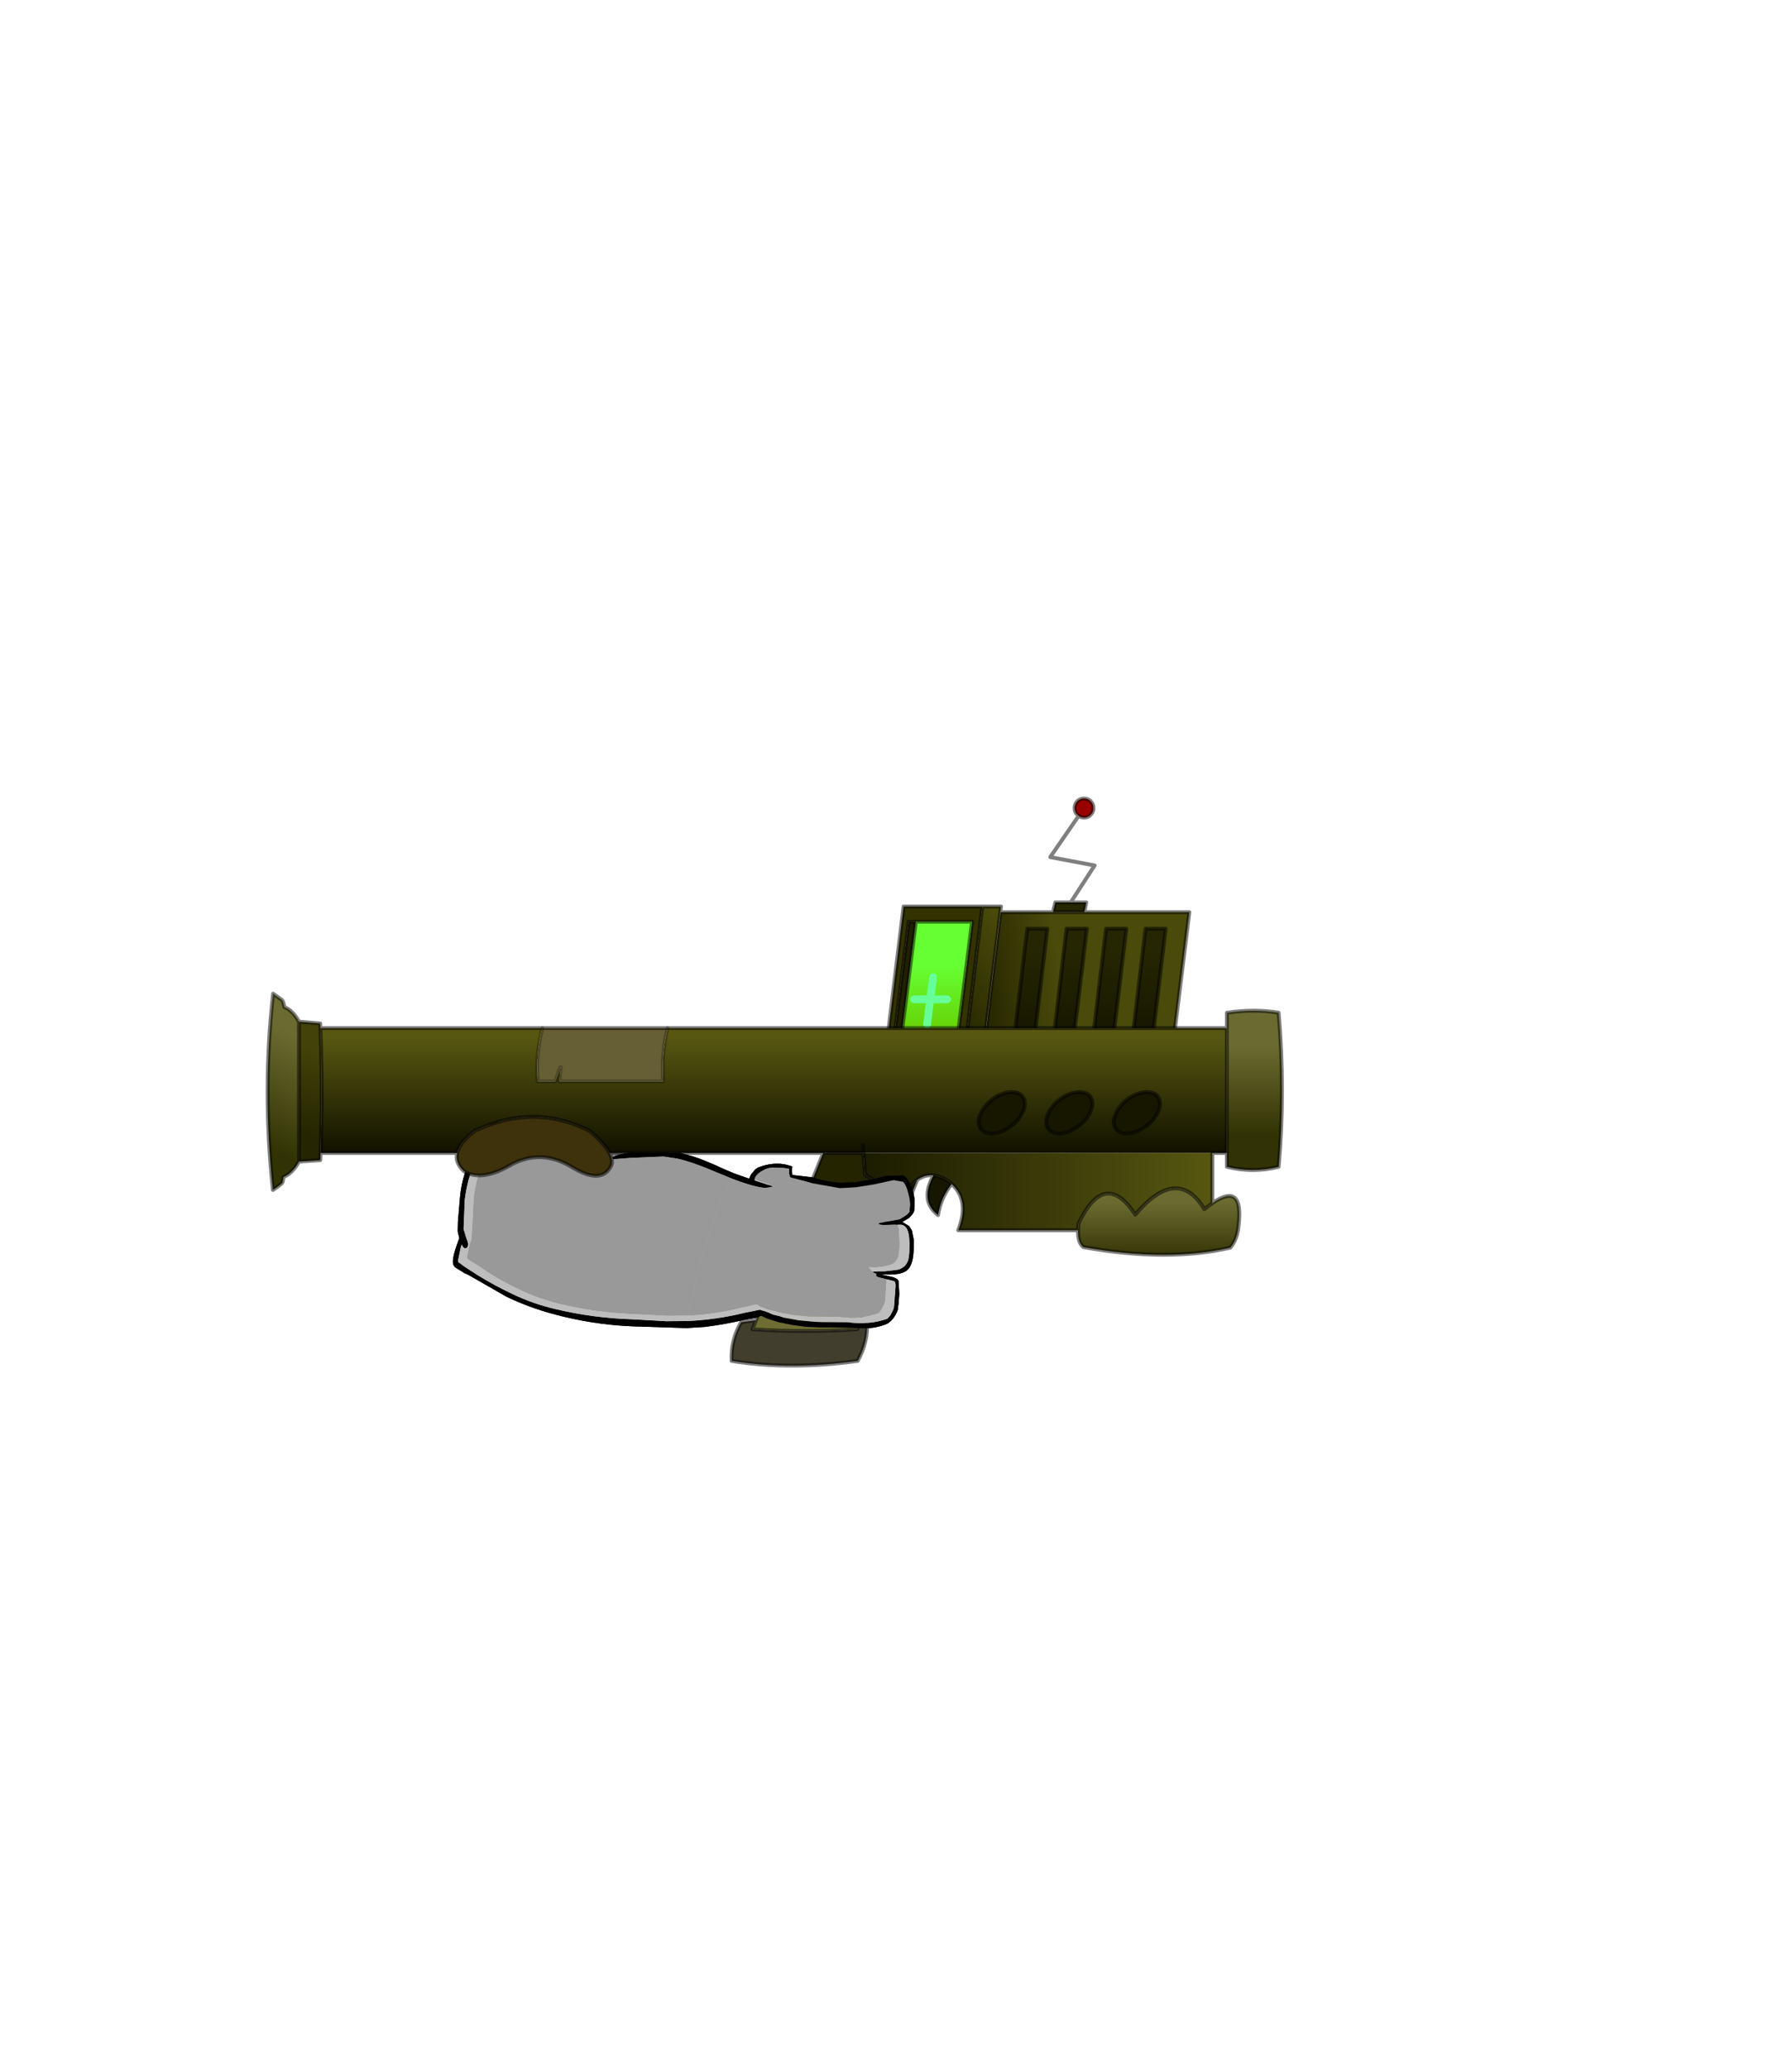 <?xml version="1.0" encoding="UTF-8" standalone="no"?>
<svg xmlns:xlink="http://www.w3.org/1999/xlink" height="531.5px" width="460.6px" xmlns="http://www.w3.org/2000/svg">
  <g transform="matrix(1.0, 0.0, 0.0, 1.0, 193.65, 334.05)">
    <use height="146.75" transform="matrix(1.0, 0.0, 0.0, 1.0, -125.35, -129.3)" width="261.7" xlink:href="#shape0"/>
  </g>
  <defs>
    <g id="shape0" transform="matrix(1.0, 0.0, 0.0, 1.0, 125.35, 129.3)">
      <path d="M-5.6 -31.15 L-9.5 -32.75 Q-15.55 -35.35 -19.5 -36.25 L-23.1 -36.8 -31.45 -36.45 -35.45 -36.15 -36.15 -36.15 -36.3 -36.6 Q-36.2 -36.65 -36.05 -36.75 -35.6 -37.05 -34.85 -37.2 -32.35 -38.0 -26.2 -38.3 L-25.65 -38.35 -22.85 -38.4 -22.9 -38.65 -22.9 -38.7 -24.3 -39.2 -27.4 -40.25 -32.2 -41.1 -36.45 -41.95 -36.5 -42.35 -35.65 -42.35 -33.3 -42.4 -33.4 -42.35 -26.25 -41.3 -22.6 -40.2 -22.55 -40.4 -22.45 -41.35 -22.35 -45.55 -22.45 -46.1 -22.7 -47.55 -22.6 -47.75 -24.2 -47.75 -40.5 -47.9 -41.5 -47.95 -59.2 -48.15 -61.95 -48.3 -63.5 -48.45 -64.05 -48.25 -66.7 -44.2 Q-70.15 -38.7 -72.35 -33.4 -73.6 -30.25 -74.2 -25.75 L-74.5 -18.15 -73.9 -16.15 Q-73.35 -14.7 -73.35 -14.3 -73.35 -13.2 -74.1 -13.2 -74.55 -13.25 -74.95 -14.15 L-75.2 -13.55 -75.95 -9.95 -75.85 -9.65 -74.55 -8.7 -74.3 -8.5 -70.9 -6.3 Q-66.5 -3.6 -61.95 -1.45 -56.75 1.05 -51.0 2.4 -41.2 4.75 -31.15 5.05 L-22.45 5.55 -16.9 5.5 -17.15 7.3 -31.2 6.85 Q-41.55 6.4 -51.6 3.65 -57.65 2.0 -63.35 -0.7 L-73.5 -6.5 -74.4 -6.85 -74.6 -7.05 Q-76.35 -8.05 -76.75 -8.4 L-76.8 -8.45 Q-77.25 -8.9 -77.25 -9.9 -77.2 -11.35 -76.15 -14.3 L-75.6 -15.8 -76.0 -17.55 -75.95 -20.05 -75.4 -26.45 Q-74.95 -31.25 -72.95 -35.7 -70.9 -40.3 -69.0 -43.2 -67.15 -46.15 -65.55 -47.6 L-63.95 -49.05 -63.8 -48.9 -63.2 -49.0 -53.15 -49.0 -44.35 -48.85 -23.65 -48.45 -21.35 -48.35 -21.1 -48.15 -21.1 -47.9 -21.2 -47.85 -21.05 -47.45 -20.65 -44.6 -20.6 -41.9 Q-20.65 -40.05 -21.0 -39.0 L-21.3 -38.2 -19.3 -37.85 -15.45 -36.8 Q-12.25 -35.75 -7.55 -33.55 L-4.95 -32.45 -5.6 -31.15" fill="#000000" fill-rule="evenodd" stroke="none"/>
      <path d="M-61.95 -48.3 L-59.2 -48.15 -41.5 -47.95 -40.5 -47.9 -24.2 -47.75 -22.6 -47.75 -22.7 -47.55 -22.45 -46.1 -22.35 -45.55 -22.45 -41.35 -22.55 -40.4 -22.6 -40.2 -26.25 -41.3 -33.4 -42.35 -33.3 -42.4 -35.65 -42.35 -36.5 -42.35 -36.45 -41.95 -32.2 -41.1 -27.4 -40.25 -24.3 -39.2 -22.9 -38.7 -22.9 -38.65 -22.85 -38.4 -25.65 -38.35 -26.2 -38.3 Q-32.35 -38.0 -34.85 -37.2 -35.6 -37.05 -36.05 -36.75 -36.2 -36.65 -36.3 -36.6 L-36.15 -36.15 -35.45 -36.15 -31.45 -36.45 -23.1 -36.8 -19.5 -36.25 Q-15.55 -35.35 -9.5 -32.75 L-5.6 -31.15 Q-9.15 -24.45 -11.75 -16.0 -14.85 -6.1 -16.6 4.1 L-22.45 4.15 -30.8 3.7 Q-40.4 3.35 -49.8 1.1 -55.25 -0.25 -60.2 -2.6 -63.9 -4.35 -67.4 -6.5 L-72.05 -9.55 -72.35 -9.7 Q-73.65 -10.5 -73.65 -10.9 L-73.15 -13.25 -72.85 -14.4 -72.65 -15.0 -72.6 -14.9 -72.45 -16.05 -72.3 -18.45 -72.25 -18.8 -72.25 -18.9 -71.9 -26.3 Q-71.3 -30.7 -70.1 -33.75 -68.0 -38.9 -64.65 -44.3 L-62.05 -48.25 -61.95 -48.3" fill="#999999" fill-rule="evenodd" stroke="none"/>
      <path d="M-16.9 5.5 L-22.45 5.55 -31.15 5.05 Q-41.2 4.75 -51.0 2.4 -56.75 1.05 -61.95 -1.45 -66.5 -3.6 -70.9 -6.3 L-74.3 -8.5 -74.55 -8.7 -75.85 -9.65 -75.95 -9.95 -75.2 -13.55 -74.95 -14.15 Q-74.55 -13.25 -74.1 -13.2 -73.35 -13.2 -73.35 -14.3 -73.35 -14.7 -73.9 -16.15 L-74.5 -18.15 -74.2 -25.75 Q-73.6 -30.25 -72.35 -33.4 -70.15 -38.7 -66.7 -44.2 L-64.05 -48.25 -63.5 -48.45 -61.95 -48.3 -62.05 -48.25 -64.65 -44.3 Q-68.0 -38.9 -70.1 -33.75 -71.3 -30.7 -71.9 -26.3 L-72.25 -18.9 -72.25 -18.8 -72.3 -18.45 -72.45 -16.05 -72.6 -14.9 -72.65 -15.0 -72.85 -14.4 -73.15 -13.25 -73.65 -10.9 Q-73.65 -10.5 -72.35 -9.7 L-72.05 -9.55 -67.4 -6.5 Q-63.9 -4.35 -60.2 -2.6 -55.25 -0.25 -49.8 1.1 -40.4 3.35 -30.8 3.7 L-22.45 4.15 -16.6 4.1 -16.9 5.5" fill="#bdbdbd" fill-rule="evenodd" stroke="none"/>
      <path d="M36.85 -19.25 L36.2 -19.3 34.15 -19.2 33.3 -19.2 32.95 -19.25 32.8 -19.25 32.2 -19.45 32.15 -19.6 32.6 -19.75 33.25 -19.85 33.35 -19.85 33.4 -19.9 34.15 -20.05 34.85 -20.15 37.6 -20.65 38.1 -20.95 Q39.75 -21.9 40.1 -22.6 L40.25 -24.25 Q40.3 -25.55 39.8 -27.35 39.3 -29.5 38.45 -30.3 L36.1 -30.7 35.7 -30.65 31.15 -29.65 30.9 -29.6 26.5 -28.9 22.25 -28.65 15.25 -29.9 15.1 -29.95 10.35 -31.2 Q9.4 -31.3 9.3 -31.8 9.15 -32.5 9.15 -33.4 L9.15 -33.65 7.8 -33.85 5.65 -33.95 Q4.05 -34.05 2.8 -33.4 1.45 -32.75 0.85 -32.0 0.35 -31.45 0.3 -30.85 L0.3 -30.65 3.85 -29.5 4.9 -29.15 4.95 -29.05 4.05 -28.85 3.05 -28.75 Q0.55 -28.8 -5.6 -31.15 L-4.95 -32.45 -1.1 -31.1 -0.6 -32.2 0.45 -33.45 1.15 -33.95 Q5.3 -35.55 8.8 -34.6 L9.95 -34.25 10.0 -34.15 9.9 -33.4 9.95 -32.7 10.0 -32.05 10.35 -32.0 15.2 -31.45 15.4 -31.35 Q19.0 -30.3 22.25 -30.05 L26.5 -30.25 26.75 -30.3 30.95 -31.0 31.15 -31.05 34.05 -31.8 38.5 -31.95 Q39.7 -31.35 40.6 -29.05 L41.15 -27.35 41.45 -25.7 41.35 -23.2 Q41.4 -22.3 40.0 -21.0 L38.25 -19.95 38.4 -19.9 40.05 -18.9 40.75 -17.75 41.2 -15.45 41.2 -13.35 Q41.15 -9.0 39.55 -7.6 38.2 -6.4 34.55 -6.45 L32.8 -6.55 32.8 -6.45 32.95 -6.45 33.45 -6.35 34.5 -6.1 Q37.0 -5.65 37.3 -4.8 L37.5 -1.5 37.3 1.05 37.1 2.65 Q36.25 5.0 34.45 6.15 31.5 7.45 28.05 7.35 22.8 7.1 17.5 7.15 L13.6 7.0 9.95 6.5 7.75 6.05 6.45 5.8 3.65 4.9 2.0 4.15 0.55 4.7 -2.15 5.15 Q-7.3 6.35 -12.45 7.0 L-17.15 7.3 -16.9 5.5 Q-9.4 5.15 -2.1 3.35 L1.65 2.6 2.25 2.8 Q3.0 2.9 5.05 3.85 L6.75 4.25 7.75 4.6 11.65 5.3 15.95 5.7 17.55 5.75 24.2 5.8 Q29.65 6.6 34.45 4.9 L35.2 4.05 35.95 2.6 36.15 1.8 36.55 -3.5 Q36.55 -4.5 36.2 -4.75 L34.85 -5.1 34.15 -5.25 32.25 -5.75 Q31.75 -5.9 31.55 -6.15 L31.6 -6.45 31.5 -6.65 31.55 -6.7 31.4 -6.75 31.3 -6.8 31.15 -6.85 31.1 -6.85 30.75 -7.1 30.7 -7.2 33.85 -7.3 37.2 -7.7 Q38.95 -8.25 39.6 -9.7 40.1 -10.75 40.1 -13.35 40.15 -15.95 39.85 -17.1 39.35 -19.3 37.65 -19.3 L36.85 -19.25" fill="#000000" fill-rule="evenodd" stroke="none"/>
      <path d="M0.3 -30.85 Q0.35 -31.45 0.85 -32.0 1.45 -32.75 2.8 -33.4 4.05 -34.05 5.65 -33.95 L7.8 -33.85 9.15 -33.65 9.15 -33.4 Q9.15 -32.5 9.3 -31.8 9.4 -31.3 10.35 -31.2 L15.1 -29.95 15.25 -29.9 22.25 -28.65 26.5 -28.9 30.9 -29.6 31.15 -29.65 35.7 -30.65 36.1 -30.7 38.45 -30.3 Q39.3 -29.5 39.8 -27.35 40.3 -25.55 40.25 -24.25 L40.1 -22.6 Q39.75 -21.9 38.1 -20.95 L37.6 -20.65 34.85 -20.15 34.15 -20.05 33.4 -19.9 33.35 -19.85 33.25 -19.85 32.6 -19.75 32.15 -19.6 32.2 -19.45 32.8 -19.25 32.95 -19.25 33.3 -19.2 34.15 -19.2 36.2 -19.3 36.85 -19.25 37.4 -17.95 37.6 -14.3 Q37.5 -11.75 37.1 -10.7 36.45 -9.25 34.8 -8.8 L31.55 -8.4 29.7 -8.45 29.6 -8.25 30.45 -7.2 31.1 -6.85 31.15 -6.85 31.3 -6.8 31.4 -6.75 31.5 -6.65 31.6 -6.45 31.55 -6.15 Q31.75 -5.9 32.25 -5.75 L34.15 -5.25 34.2 -4.7 33.85 0.5 33.55 1.3 32.85 2.7 32.15 3.5 Q27.5 5.15 22.3 4.4 L15.9 4.3 14.35 4.3 10.25 3.9 6.55 3.2 5.6 2.9 3.95 2.55 1.25 1.5 Q1.0 1.25 0.65 1.25 L-2.9 2.05 Q-9.65 3.75 -16.6 4.1 -14.85 -6.1 -11.75 -16.0 -9.15 -24.45 -5.6 -31.15 0.55 -28.8 3.05 -28.75 L4.05 -28.85 4.95 -29.05 4.9 -29.15 3.85 -29.5 4.0 -29.55 3.95 -29.65 0.3 -30.85" fill="#999999" fill-rule="evenodd" stroke="none"/>
      <path d="M36.85 -19.25 L37.65 -19.3 Q39.35 -19.3 39.85 -17.1 40.15 -15.95 40.1 -13.35 40.1 -10.75 39.6 -9.7 38.95 -8.25 37.2 -7.7 L33.85 -7.3 30.7 -7.2 30.75 -7.1 31.1 -6.85 30.45 -7.2 29.6 -8.25 29.7 -8.45 31.55 -8.4 34.8 -8.8 Q36.45 -9.25 37.1 -10.7 37.5 -11.75 37.6 -14.3 L37.4 -17.95 36.85 -19.25 M31.4 -6.75 L31.55 -6.7 31.5 -6.65 31.4 -6.75 M34.15 -5.25 L34.85 -5.1 36.2 -4.75 Q36.55 -4.5 36.55 -3.5 L36.15 1.8 35.95 2.6 35.2 4.05 34.45 4.9 Q29.65 6.6 24.2 5.8 L17.55 5.75 15.95 5.7 11.65 5.3 7.75 4.6 6.75 4.25 5.05 3.85 Q3.0 2.9 2.25 2.8 L1.65 2.6 -2.1 3.35 Q-9.4 5.15 -16.9 5.5 L-16.6 4.1 Q-9.65 3.75 -2.9 2.05 L0.65 1.25 Q1.0 1.25 1.25 1.5 L3.95 2.55 5.6 2.9 6.55 3.2 10.25 3.9 14.35 4.3 15.9 4.3 22.3 4.4 Q27.5 5.15 32.15 3.5 L32.85 2.7 33.55 1.3 33.85 0.5 34.2 -4.7 34.15 -5.25 M3.85 -29.5 L0.3 -30.65 0.3 -30.85 3.95 -29.65 4.0 -29.55 3.85 -29.5" fill="#bdbdbd" fill-rule="evenodd" stroke="none"/>
      <path d="M-5.6 -31.15 L-9.5 -32.75 Q-15.55 -35.35 -19.5 -36.25 L-23.1 -36.8 -31.45 -36.45 -35.45 -36.15 -36.15 -36.15 -36.3 -36.6 Q-36.2 -36.65 -36.05 -36.75 -35.6 -37.05 -34.85 -37.2 -32.35 -38.0 -26.2 -38.3 L-25.65 -38.35 -22.85 -38.4 -22.9 -38.65 -22.9 -38.7 -24.3 -39.2 -27.4 -40.25 -32.2 -41.1 -36.45 -41.95 -36.5 -42.35 -35.65 -42.35 -33.3 -42.4 -33.4 -42.35 -26.25 -41.3 -22.6 -40.2 -22.55 -40.4 -22.45 -41.35 -22.35 -45.55 -22.45 -46.1 -22.7 -47.55 -22.6 -47.75 -24.2 -47.75 -40.5 -47.9 -41.5 -47.95 -59.2 -48.15 -61.95 -48.3 -63.5 -48.45 -64.05 -48.25 -66.7 -44.2 Q-70.15 -38.7 -72.35 -33.4 -73.6 -30.25 -74.2 -25.75 L-74.5 -18.15 -73.9 -16.15 Q-73.35 -14.7 -73.35 -14.3 -73.35 -13.2 -74.1 -13.2 -74.55 -13.25 -74.95 -14.15 L-75.2 -13.55 -75.95 -9.95 -75.85 -9.65 -74.55 -8.7 -74.3 -8.5 -70.9 -6.3 Q-66.5 -3.6 -61.95 -1.45 -56.75 1.05 -51.0 2.4 -41.2 4.75 -31.15 5.05 L-22.45 5.55 -16.9 5.5 -17.15 7.3 -31.2 6.85 Q-41.55 6.4 -51.6 3.65 -57.65 2.0 -63.35 -0.7 L-73.5 -6.5 -74.4 -6.85 -74.6 -7.05 Q-76.35 -8.05 -76.75 -8.4 L-76.8 -8.45 Q-77.25 -8.9 -77.25 -9.9 -77.2 -11.35 -76.15 -14.3 L-75.6 -15.8 -76.0 -17.55 -75.95 -20.05 -75.4 -26.45 Q-74.95 -31.25 -72.95 -35.7 -70.9 -40.3 -69.0 -43.2 -67.15 -46.15 -65.55 -47.6 L-63.95 -49.05 -63.8 -48.9 -63.2 -49.0 -53.15 -49.0 -44.35 -48.85 -23.65 -48.45 -21.35 -48.35 -21.1 -48.15 -21.1 -47.9 -21.2 -47.85 -21.05 -47.45 -20.65 -44.6 -20.6 -41.9 Q-20.65 -40.05 -21.0 -39.0 L-21.3 -38.2 -19.3 -37.85 -15.45 -36.8 Q-12.25 -35.75 -7.55 -33.55 L-4.95 -32.45 -5.6 -31.15" fill="#000000" fill-rule="evenodd" stroke="none"/>
      <path d="M-61.95 -48.3 L-59.2 -48.15 -41.5 -47.95 -40.5 -47.9 -24.2 -47.75 -22.6 -47.75 -22.7 -47.55 -22.45 -46.1 -22.35 -45.55 -22.45 -41.35 -22.55 -40.4 -22.6 -40.2 -26.25 -41.3 -33.4 -42.35 -33.3 -42.4 -35.65 -42.35 -36.5 -42.35 -36.45 -41.95 -32.2 -41.1 -27.4 -40.25 -24.3 -39.2 -22.9 -38.7 -22.9 -38.65 -22.85 -38.4 -25.65 -38.35 -26.2 -38.3 Q-32.35 -38.0 -34.85 -37.2 -35.6 -37.05 -36.05 -36.75 -36.2 -36.65 -36.3 -36.6 L-36.15 -36.15 -35.45 -36.15 -31.45 -36.45 -23.1 -36.8 -19.5 -36.25 Q-15.55 -35.35 -9.5 -32.75 L-5.6 -31.15 Q-9.15 -24.45 -11.75 -16.0 -14.85 -6.1 -16.6 4.1 L-22.45 4.15 -30.8 3.7 Q-40.4 3.35 -49.8 1.1 -55.25 -0.25 -60.2 -2.6 -63.9 -4.35 -67.4 -6.5 L-72.05 -9.55 -72.35 -9.7 Q-73.65 -10.5 -73.65 -10.9 L-73.15 -13.25 -72.85 -14.4 -72.65 -15.0 -72.6 -14.9 -72.45 -16.05 -72.3 -18.45 -72.25 -18.8 -72.25 -18.9 -71.9 -26.3 Q-71.3 -30.7 -70.1 -33.75 -68.0 -38.9 -64.65 -44.3 L-62.05 -48.25 -61.95 -48.3" fill="#999999" fill-rule="evenodd" stroke="none"/>
      <path d="M-16.9 5.5 L-22.45 5.55 -31.15 5.05 Q-41.2 4.75 -51.0 2.4 -56.75 1.05 -61.95 -1.45 -66.5 -3.6 -70.9 -6.3 L-74.3 -8.5 -74.55 -8.7 -75.85 -9.65 -75.95 -9.95 -75.2 -13.55 -74.95 -14.15 Q-74.55 -13.25 -74.1 -13.2 -73.35 -13.2 -73.35 -14.3 -73.35 -14.7 -73.9 -16.15 L-74.5 -18.15 -74.2 -25.75 Q-73.6 -30.25 -72.35 -33.4 -70.15 -38.7 -66.7 -44.2 L-64.05 -48.25 -63.5 -48.45 -61.95 -48.3 -62.05 -48.25 -64.65 -44.3 Q-68.0 -38.9 -70.1 -33.75 -71.3 -30.7 -71.9 -26.3 L-72.25 -18.9 -72.25 -18.8 -72.3 -18.45 -72.45 -16.05 -72.6 -14.9 -72.65 -15.0 -72.85 -14.4 -73.15 -13.25 -73.65 -10.9 Q-73.65 -10.5 -72.35 -9.7 L-72.05 -9.55 -67.4 -6.5 Q-63.9 -4.35 -60.2 -2.6 -55.25 -0.25 -49.8 1.1 -40.4 3.35 -30.8 3.7 L-22.45 4.15 -16.6 4.1 -16.9 5.5" fill="#bdbdbd" fill-rule="evenodd" stroke="none"/>
      <path d="M83.6 -124.35 L83.25 -124.65 Q82.55 -125.35 82.55 -126.35 82.55 -127.35 83.25 -128.1 83.95 -128.8 85.0 -128.8 86.0 -128.8 86.7 -128.1 87.4 -127.35 87.4 -126.35 87.4 -125.35 86.7 -124.65 86.0 -123.9 85.0 -123.9 84.2 -123.9 83.6 -124.35" fill="#990000" fill-rule="evenodd" stroke="none"/>
      <path d="M81.55 -102.1 L85.55 -102.1 85.05 -99.6 77.0 -99.6 77.6 -102.1 81.55 -102.1" fill="#262602" fill-rule="evenodd" stroke="none"/>
      <path d="M85.05 -99.6 L112.05 -99.6 106.3 -53.05 57.8 -53.05 63.55 -99.6 77.0 -99.6 85.05 -99.6" fill="url(#gradient0)" fill-rule="evenodd" stroke="none"/>
      <path d="M58.85 -101.05 L63.65 -101.05 57.55 -51.6 52.8 -51.6 58.85 -101.05" fill="url(#gradient1)" fill-rule="evenodd" stroke="none"/>
      <path d="M52.8 -51.6 L32.55 -51.6 38.6 -101.05 58.85 -101.05 52.8 -51.6 M36.5 -55.5 L50.95 -55.5 56.2 -97.15 41.75 -97.15 39.9 -97.15 34.65 -55.5 36.5 -55.5" fill="#333300" fill-rule="evenodd" stroke="none"/>
      <path d="M41.75 -97.15 L56.2 -97.15 50.95 -55.5 36.5 -55.5 41.75 -97.15 M46.2 -82.9 L45.45 -77.2 41.3 -77.2 45.45 -77.2 46.2 -82.9 M44.65 -70.8 L45.45 -77.2 49.8 -77.2 45.45 -77.2 44.65 -70.8" fill="url(#gradient2)" fill-rule="evenodd" stroke="none"/>
      <path d="M36.5 -55.5 L34.65 -55.5 39.9 -97.15 41.75 -97.15 36.5 -55.5" fill="#212100" fill-rule="evenodd" stroke="none"/>
      <path d="M83.6 -124.35 L83.25 -124.65 Q82.55 -125.35 82.55 -126.35 82.55 -127.35 83.25 -128.1 83.95 -128.8 85.0 -128.8 86.0 -128.8 86.7 -128.1 87.4 -127.35 87.4 -126.35 87.4 -125.35 86.7 -124.65 86.0 -123.9 85.0 -123.9 84.2 -123.9 83.6 -124.35 L76.3 -113.75 87.7 -111.6 81.55 -102.1 85.55 -102.1 85.05 -99.6 112.05 -99.6 106.3 -53.05 57.8 -53.05 M63.55 -99.6 L77.0 -99.6 77.6 -102.1 81.55 -102.1 M58.85 -101.05 L63.65 -101.05 57.55 -51.6 52.8 -51.6 32.55 -51.6 38.6 -101.05 58.85 -101.05 52.8 -51.6 M41.75 -97.15 L56.2 -97.15 50.95 -55.5 36.5 -55.5 34.65 -55.5 39.9 -97.15 41.75 -97.15 36.5 -55.5 M77.0 -99.6 L85.05 -99.6" fill="none" stroke="#000000" stroke-linecap="round" stroke-linejoin="round" stroke-opacity="0.502" stroke-width="1.0"/>
      <path d="M49.8 -77.2 L45.45 -77.2 44.65 -70.8 M41.3 -77.2 L45.45 -77.2 46.2 -82.9" fill="none" stroke="#66ff99" stroke-linecap="round" stroke-linejoin="round" stroke-width="2.0"/>
      <path d="M71.15 -58.25 L65.95 -58.25 70.4 -95.35 75.55 -95.35 71.15 -58.25 M80.5 -95.35 L85.7 -95.35 81.25 -58.25 76.1 -58.25 80.5 -95.35 M95.85 -95.35 L91.4 -58.25 86.2 -58.25 90.65 -95.35 95.85 -95.35 M101.55 -58.25 L96.35 -58.25 100.8 -95.35 105.95 -95.35 101.55 -58.25" fill="url(#gradient3)" fill-rule="evenodd" stroke="none"/>
      <path d="M71.15 -58.25 L65.95 -58.25 70.4 -95.35 75.55 -95.35 71.15 -58.25 M80.5 -95.35 L85.7 -95.35 81.25 -58.25 76.1 -58.25 80.5 -95.35 M95.85 -95.35 L91.4 -58.25 86.2 -58.25 90.65 -95.35 95.85 -95.35 M101.55 -58.25 L96.35 -58.25 100.8 -95.35 105.95 -95.35 101.55 -58.25" fill="none" stroke="#000000" stroke-linecap="round" stroke-linejoin="round" stroke-opacity="0.502" stroke-width="1.0"/>
      <path d="M17.95 -37.7 L28.3 -37.7 28.65 -32.05 38.55 -26.6 Q40.2 -29.45 42.1 -30.8 L27.5 5.55 26.7 7.6 Q12.9 8.5 -0.25 7.6 L0.65 5.3 17.95 -37.7" fill="url(#gradient4)" fill-rule="evenodd" stroke="none"/>
      <path d="M42.1 -30.8 Q40.2 -29.45 38.55 -26.6 L28.65 -32.05 28.3 -37.7 117.95 -37.7 117.95 -24.8 115.9 -23.25 Q109.0 -34.65 98.15 -21.85 90.35 -33.75 83.55 -19.55 L83.45 -17.85 52.65 -17.85 Q55.65 -25.5 50.95 -29.75 L50.05 -30.5 Q48.1 -31.75 46.3 -31.95 44.1 -32.2 42.1 -30.8" fill="url(#gradient5)" fill-rule="evenodd" stroke="none"/>
      <path d="M28.2 -39.75 L28.3 -37.7 28.2 -39.75 M28.3 -37.7 L17.95 -37.7 -37.0 -37.7 Q-38.3 -40.15 -42.15 -43.4 -56.45 -50.6 -71.6 -43.4 -75.55 -40.4 -76.15 -37.7 L-111.25 -37.7 Q-110.7 -53.75 -111.3 -69.8 L-54.25 -69.8 Q-56.0 -62.95 -55.45 -56.1 L-50.95 -56.1 -49.6 -59.75 -49.5 -59.75 -49.75 -57.75 -49.85 -56.1 -23.2 -56.1 Q-23.7 -63.25 -22.05 -69.8 L121.7 -69.8 121.7 -37.7 117.95 -37.7 28.3 -37.7" fill="url(#gradient6)" fill-rule="evenodd" stroke="none"/>
      <path d="M50.95 -29.75 Q48.15 -26.25 47.45 -21.75 42.7 -25.45 46.3 -31.95 48.1 -31.75 50.05 -30.5 L50.95 -29.75" fill="#171700" fill-rule="evenodd" stroke="none"/>
      <path d="M121.7 -37.7 L121.7 -69.8 121.7 -73.75 Q128.9 -74.8 135.0 -73.75 136.7 -53.65 135.0 -34.15 128.4 -32.5 121.7 -34.15 L121.7 -37.7" fill="url(#gradient7)" fill-rule="evenodd" stroke="none"/>
      <path d="M117.95 -24.8 Q126.05 -30.4 124.7 -19.1 124.4 -15.45 122.55 -13.35 106.35 -9.65 84.85 -13.5 83.35 -14.55 83.45 -17.85 L83.55 -19.55 Q90.35 -33.75 98.15 -21.85 109.0 -34.65 115.9 -23.25 L117.95 -24.8" fill="url(#gradient8)" fill-rule="evenodd" stroke="none"/>
      <path d="M0.65 5.3 L-0.25 7.6 Q12.9 8.5 26.7 7.6 L27.5 5.55 29.2 5.8 Q29.5 10.8 26.8 15.75 9.25 18.15 -5.6 15.75 -5.85 10.4 -3.15 5.8 L0.65 5.3" fill="#423e2e" fill-rule="evenodd" stroke="none"/>
      <path d="M-116.8 -35.5 Q-118.5 -32.45 -120.8 -31.5 -120.95 -30.1 -121.2 -29.9 -122.3 -28.95 -123.5 -28.2 -126.25 -53.75 -123.45 -78.65 L-121.15 -77.0 Q-120.85 -76.7 -120.55 -75.2 -118.4 -74.35 -116.8 -71.45 L-116.8 -35.5" fill="url(#gradient9)" fill-rule="evenodd" stroke="none"/>
      <path d="M-111.3 -69.8 Q-110.7 -53.75 -111.25 -37.7 L-111.35 -35.85 -116.8 -35.5 -116.8 -71.45 -111.35 -71.0 -111.3 -69.8" fill="url(#gradient10)" fill-rule="evenodd" stroke="none"/>
      <path d="M-22.05 -69.8 Q-23.7 -63.25 -23.2 -56.1 L-49.85 -56.1 -49.75 -57.75 -49.5 -59.75 -49.6 -59.75 -50.95 -56.1 -55.45 -56.1 Q-56.0 -62.95 -54.25 -69.8 L-22.05 -69.8" fill="#665e34" fill-rule="evenodd" stroke="none"/>
      <path d="M-76.15 -37.7 Q-75.55 -40.4 -71.6 -43.4 -56.45 -50.6 -42.15 -43.4 -38.3 -40.15 -37.0 -37.7 -36.1 -36.0 -36.45 -34.65 -38.85 -29.35 -46.6 -34.05 -54.4 -38.8 -62.1 -34.8 -69.75 -30.2 -74.4 -33.0 -76.75 -35.2 -76.15 -37.7" fill="#3d320c" fill-rule="evenodd" stroke="none"/>
      <path d="M28.3 -37.7 L28.2 -39.75 M28.3 -37.7 L17.95 -37.7 0.65 5.3 -0.25 7.6 Q12.9 8.5 26.7 7.6 L27.5 5.55 42.1 -30.8 Q40.2 -29.45 38.55 -26.6 L28.65 -32.05 28.3 -37.7 M117.95 -37.7 L121.7 -37.7 121.7 -69.8 -22.05 -69.8 -54.25 -69.8 -111.3 -69.8 Q-110.7 -53.75 -111.25 -37.7 L-76.15 -37.7 Q-75.55 -40.4 -71.6 -43.4 -56.45 -50.6 -42.15 -43.4 -38.3 -40.15 -37.0 -37.7 L17.95 -37.7 M50.95 -29.75 Q48.15 -26.25 47.45 -21.75 42.7 -25.45 46.3 -31.95 44.1 -32.2 42.1 -30.8 M50.95 -29.75 L50.05 -30.5 Q48.1 -31.75 46.3 -31.95 M83.45 -17.85 L52.65 -17.85 Q55.65 -25.5 50.95 -29.75 M121.7 -69.8 L121.7 -73.75 Q128.9 -74.8 135.0 -73.75 136.7 -53.65 135.0 -34.15 128.4 -32.5 121.7 -34.15 L121.7 -37.7 M117.95 -37.7 L117.95 -24.8 Q126.05 -30.4 124.7 -19.1 124.4 -15.45 122.55 -13.35 106.35 -9.65 84.85 -13.5 83.35 -14.55 83.45 -17.85 L83.55 -19.55 Q90.35 -33.75 98.15 -21.85 109.0 -34.65 115.9 -23.25 L117.95 -24.8 M27.5 5.55 L29.2 5.8 Q29.5 10.8 26.8 15.75 9.25 18.15 -5.6 15.75 -5.85 10.4 -3.15 5.8 L0.65 5.3 M-116.8 -71.45 L-111.35 -71.0 -111.3 -69.8 M-116.8 -35.5 Q-118.5 -32.45 -120.8 -31.5 -120.95 -30.1 -121.2 -29.9 -122.3 -28.95 -123.5 -28.2 -126.25 -53.75 -123.45 -78.65 L-121.15 -77.0 Q-120.85 -76.7 -120.55 -75.2 -118.4 -74.35 -116.8 -71.45 L-116.8 -35.5 -111.35 -35.85 -111.25 -37.7 M-37.0 -37.7 Q-36.1 -36.0 -36.45 -34.65 -38.85 -29.35 -46.6 -34.05 -54.4 -38.8 -62.1 -34.8 -69.75 -30.2 -74.4 -33.0 -76.75 -35.2 -76.15 -37.7" fill="none" stroke="#000000" stroke-linecap="round" stroke-linejoin="round" stroke-opacity="0.502" stroke-width="1.0"/>
      <path d="M-22.05 -69.8 Q-23.7 -63.25 -23.2 -56.1 L-49.85 -56.1 -49.75 -57.75 -49.5 -59.75 -49.6 -59.75 -50.95 -56.1 -55.45 -56.1 Q-56.0 -62.95 -54.25 -69.8" fill="none" stroke="#000000" stroke-linecap="round" stroke-linejoin="round" stroke-opacity="0.251" stroke-width="1.0"/>
      <path d="M69.45 -51.85 Q70.25 -50.25 69.15 -48.05 68.1 -45.8 65.75 -44.3 63.45 -42.7 61.25 -42.7 59.0 -42.7 58.2 -44.3 57.4 -45.8 58.5 -48.05 59.6 -50.25 61.9 -51.85 64.2 -53.35 66.45 -53.35 68.65 -53.35 69.45 -51.85 M75.85 -48.05 Q76.95 -50.25 79.25 -51.85 81.6 -53.35 83.8 -53.35 86.05 -53.35 86.8 -51.85 87.6 -50.25 86.55 -48.05 85.45 -45.8 83.1 -44.3 80.8 -42.7 78.6 -42.7 76.4 -42.7 75.55 -44.3 74.8 -45.8 75.85 -48.05 M101.2 -53.35 Q103.4 -53.35 104.15 -51.85 105.0 -50.25 103.9 -48.05 102.8 -45.8 100.5 -44.3 98.2 -42.7 95.95 -42.7 93.75 -42.7 92.95 -44.3 92.15 -45.8 93.25 -48.05 94.35 -50.25 96.6 -51.85 98.95 -53.35 101.2 -53.35" fill="#171700" fill-rule="evenodd" stroke="none"/>
      <path d="M69.45 -51.85 Q70.25 -50.25 69.15 -48.05 68.1 -45.8 65.75 -44.3 63.45 -42.7 61.25 -42.7 59.0 -42.7 58.2 -44.3 57.4 -45.8 58.5 -48.05 59.6 -50.25 61.9 -51.85 64.2 -53.35 66.45 -53.35 68.65 -53.35 69.45 -51.85 M75.85 -48.05 Q76.95 -50.25 79.25 -51.85 81.6 -53.35 83.8 -53.35 86.05 -53.35 86.8 -51.85 87.6 -50.25 86.55 -48.05 85.45 -45.8 83.1 -44.3 80.8 -42.7 78.6 -42.7 76.4 -42.7 75.55 -44.3 74.8 -45.8 75.85 -48.05 M101.2 -53.35 Q103.4 -53.35 104.15 -51.85 105.0 -50.25 103.9 -48.05 102.8 -45.8 100.5 -44.3 98.2 -42.7 95.95 -42.7 93.75 -42.7 92.95 -44.3 92.15 -45.8 93.25 -48.05 94.35 -50.25 96.6 -51.85 98.95 -53.35 101.2 -53.35" fill="none" stroke="#000000" stroke-linecap="round" stroke-linejoin="round" stroke-opacity="0.502" stroke-width="1.0"/>
      <path d="M36.85 -19.25 L36.2 -19.3 34.15 -19.2 33.3 -19.2 32.95 -19.25 32.8 -19.25 32.2 -19.45 32.15 -19.6 32.6 -19.75 33.25 -19.85 33.35 -19.85 33.4 -19.9 34.15 -20.05 34.85 -20.15 37.6 -20.65 38.1 -20.95 Q39.75 -21.9 40.1 -22.6 L40.25 -24.25 Q40.3 -25.55 39.8 -27.35 39.3 -29.5 38.45 -30.3 L36.1 -30.7 35.7 -30.65 31.15 -29.65 30.9 -29.6 26.5 -28.9 22.25 -28.65 15.25 -29.9 15.1 -29.95 10.35 -31.2 Q9.4 -31.3 9.3 -31.8 9.15 -32.5 9.15 -33.4 L9.15 -33.65 7.8 -33.85 5.65 -33.95 Q4.05 -34.05 2.8 -33.4 1.45 -32.75 0.85 -32.0 0.35 -31.45 0.3 -30.85 L0.3 -30.65 3.85 -29.5 4.9 -29.15 4.95 -29.05 4.05 -28.85 3.05 -28.75 Q0.55 -28.8 -5.6 -31.15 L-4.95 -32.45 -1.1 -31.1 -0.6 -32.2 0.45 -33.45 1.15 -33.95 Q5.3 -35.55 8.8 -34.6 L9.95 -34.25 10.0 -34.15 9.9 -33.4 9.95 -32.7 10.0 -32.05 10.35 -32.0 15.2 -31.45 15.4 -31.35 Q19.0 -30.3 22.25 -30.05 L26.5 -30.25 26.75 -30.3 30.95 -31.0 31.15 -31.05 34.05 -31.8 38.5 -31.95 Q39.7 -31.35 40.6 -29.05 L41.15 -27.35 41.45 -25.7 41.35 -23.2 Q41.4 -22.3 40.0 -21.0 L38.25 -19.95 38.4 -19.9 40.05 -18.9 40.75 -17.75 41.2 -15.45 41.2 -13.35 Q41.15 -9.0 39.55 -7.6 38.2 -6.4 34.55 -6.45 L32.8 -6.55 32.8 -6.45 32.95 -6.45 33.45 -6.35 34.5 -6.1 Q37.0 -5.65 37.3 -4.8 L37.5 -1.5 37.3 1.05 37.1 2.65 Q36.25 5.0 34.45 6.15 31.5 7.45 28.05 7.35 22.8 7.1 17.5 7.15 L13.6 7.0 9.95 6.5 7.75 6.05 6.45 5.8 3.65 4.9 2.0 4.15 0.55 4.7 -2.15 5.15 Q-7.3 6.35 -12.45 7.0 L-17.15 7.3 -16.9 5.5 Q-9.4 5.15 -2.1 3.35 L1.65 2.6 2.25 2.8 Q3.0 2.9 5.05 3.85 L6.75 4.25 7.75 4.6 11.65 5.3 15.95 5.7 17.55 5.75 24.2 5.8 Q29.65 6.6 34.45 4.9 L35.2 4.05 35.95 2.6 36.15 1.8 36.55 -3.5 Q36.55 -4.5 36.2 -4.75 L34.85 -5.1 34.15 -5.25 32.25 -5.75 Q31.75 -5.9 31.55 -6.15 L31.6 -6.45 31.5 -6.65 31.55 -6.7 31.4 -6.75 31.3 -6.8 31.15 -6.85 31.1 -6.85 30.75 -7.1 30.7 -7.2 33.85 -7.3 37.2 -7.7 Q38.95 -8.25 39.6 -9.7 40.1 -10.75 40.1 -13.35 40.15 -15.95 39.85 -17.1 39.35 -19.3 37.65 -19.3 L36.85 -19.25" fill="#000000" fill-rule="evenodd" stroke="none"/>
      <path d="M0.3 -30.85 Q0.35 -31.45 0.85 -32.0 1.45 -32.75 2.8 -33.4 4.05 -34.05 5.65 -33.95 L7.8 -33.85 9.15 -33.65 9.15 -33.4 Q9.15 -32.5 9.3 -31.8 9.4 -31.3 10.35 -31.2 L15.1 -29.95 15.25 -29.9 22.25 -28.65 26.5 -28.9 30.9 -29.6 31.15 -29.65 35.7 -30.65 36.1 -30.7 38.45 -30.3 Q39.3 -29.5 39.8 -27.35 40.3 -25.55 40.25 -24.25 L40.1 -22.6 Q39.75 -21.9 38.1 -20.95 L37.6 -20.65 34.85 -20.15 34.15 -20.05 33.4 -19.9 33.35 -19.85 33.25 -19.85 32.6 -19.75 32.15 -19.6 32.2 -19.45 32.8 -19.25 32.95 -19.25 33.3 -19.2 34.15 -19.2 36.2 -19.3 36.85 -19.25 37.4 -17.95 37.6 -14.3 Q37.5 -11.75 37.1 -10.7 36.45 -9.25 34.8 -8.8 L31.55 -8.4 29.7 -8.45 29.6 -8.25 30.45 -7.2 31.1 -6.85 31.15 -6.85 31.3 -6.8 31.4 -6.75 31.5 -6.65 31.6 -6.45 31.55 -6.15 Q31.75 -5.9 32.25 -5.75 L34.15 -5.25 34.2 -4.7 33.85 0.5 33.55 1.3 32.85 2.7 32.15 3.5 Q27.5 5.15 22.3 4.4 L15.9 4.3 14.35 4.3 10.25 3.9 6.55 3.2 5.6 2.9 3.95 2.55 1.25 1.5 Q1.0 1.25 0.65 1.25 L-2.9 2.05 Q-9.65 3.75 -16.6 4.1 -14.85 -6.1 -11.75 -16.0 -9.15 -24.45 -5.6 -31.15 0.55 -28.8 3.05 -28.75 L4.05 -28.85 4.95 -29.05 4.9 -29.15 3.85 -29.5 4.0 -29.55 3.95 -29.65 0.3 -30.85" fill="#999999" fill-rule="evenodd" stroke="none"/>
      <path d="M36.85 -19.25 L37.65 -19.3 Q39.35 -19.3 39.85 -17.1 40.15 -15.95 40.1 -13.35 40.1 -10.75 39.6 -9.7 38.95 -8.25 37.2 -7.7 L33.85 -7.3 30.7 -7.2 30.75 -7.1 31.1 -6.85 30.45 -7.2 29.6 -8.25 29.7 -8.45 31.55 -8.4 34.8 -8.8 Q36.45 -9.25 37.1 -10.7 37.5 -11.75 37.6 -14.3 L37.4 -17.95 36.85 -19.25 M31.4 -6.75 L31.55 -6.7 31.5 -6.65 31.4 -6.75 M34.15 -5.25 L34.85 -5.1 36.2 -4.75 Q36.55 -4.5 36.55 -3.5 L36.15 1.8 35.95 2.6 35.2 4.05 34.45 4.9 Q29.65 6.6 24.2 5.8 L17.55 5.75 15.95 5.7 11.65 5.3 7.75 4.6 6.75 4.25 5.05 3.85 Q3.0 2.9 2.25 2.8 L1.65 2.6 -2.1 3.35 Q-9.4 5.15 -16.9 5.5 L-16.6 4.1 Q-9.65 3.75 -2.9 2.05 L0.65 1.25 Q1.0 1.25 1.25 1.5 L3.95 2.55 5.6 2.9 6.55 3.2 10.25 3.9 14.35 4.3 15.9 4.3 22.3 4.4 Q27.5 5.15 32.15 3.5 L32.85 2.7 33.55 1.3 33.85 0.5 34.2 -4.7 34.15 -5.25 M3.85 -29.5 L0.3 -30.65 0.3 -30.85 3.95 -29.65 4.0 -29.55 3.85 -29.5" fill="#bdbdbd" fill-rule="evenodd" stroke="none"/>
    </g>
    <linearGradient gradientTransform="matrix(0.013, -0.002, 0.004, 0.028, 68.55, -77.65)" gradientUnits="userSpaceOnUse" id="gradient0" spreadMethod="pad" x1="-819.2" x2="819.2">
      <stop offset="0.0" stop-color="#242400"/>
      <stop offset="1.0" stop-color="#4a4a0b"/>
    </linearGradient>
    <linearGradient gradientTransform="matrix(0.014, -0.011, 0.019, 0.024, 58.55, -81.25)" gradientUnits="userSpaceOnUse" id="gradient1" spreadMethod="pad" x1="-819.2" x2="819.2">
      <stop offset="0.0" stop-color="#242400"/>
      <stop offset="1.0" stop-color="#4a4a0b"/>
    </linearGradient>
    <linearGradient gradientTransform="matrix(0.0, 0.012, -0.025, 0.0, 46.35, -76.35)" gradientUnits="userSpaceOnUse" id="gradient2" spreadMethod="pad" x1="-819.2" x2="819.2">
      <stop offset="0.0" stop-color="#66ff33"/>
      <stop offset="1.0" stop-color="#66cc00"/>
    </linearGradient>
    <linearGradient gradientTransform="matrix(0.0, -0.016, 0.023, 0.0, 101.15, -76.8)" gradientUnits="userSpaceOnUse" id="gradient3" spreadMethod="pad" x1="-819.2" x2="819.2">
      <stop offset="0.0" stop-color="#141400"/>
      <stop offset="1.0" stop-color="#262602"/>
    </linearGradient>
    <linearGradient gradientTransform="matrix(0.0, -0.021, 0.028, 0.0, 20.25, -11.6)" gradientUnits="userSpaceOnUse" id="gradient4" spreadMethod="pad" x1="-819.2" x2="819.2">
      <stop offset="0.0" stop-color="#6e6e34"/>
      <stop offset="1.0" stop-color="#242401"/>
    </linearGradient>
    <linearGradient gradientTransform="matrix(0.055, 0.0, 0.0, 0.012, 73.1, -27.75)" gradientUnits="userSpaceOnUse" id="gradient5" spreadMethod="pad" x1="-819.2" x2="819.2">
      <stop offset="0.008" stop-color="#1c1c01"/>
      <stop offset="1.0" stop-color="#575711"/>
    </linearGradient>
    <linearGradient gradientTransform="matrix(0.0, -0.018, 0.032, 0.0, 8.05, -52.8)" gradientUnits="userSpaceOnUse" id="gradient6" spreadMethod="pad" x1="-819.2" x2="819.2">
      <stop offset="0.0" stop-color="#121200"/>
      <stop offset="1.0" stop-color="#575711"/>
    </linearGradient>
    <linearGradient gradientTransform="matrix(0.0, -0.014, 0.025, 0.0, 128.75, -53.8)" gradientUnits="userSpaceOnUse" id="gradient7" spreadMethod="pad" x1="-819.2" x2="819.2">
      <stop offset="0.0" stop-color="#323304"/>
      <stop offset="1.0" stop-color="#6b6b31"/>
    </linearGradient>
    <linearGradient gradientTransform="matrix(0.0, -0.009, 0.01, 0.0, 104.9, -17.7)" gradientUnits="userSpaceOnUse" id="gradient8" spreadMethod="pad" x1="-819.2" x2="819.2">
      <stop offset="0.0" stop-color="#323304"/>
      <stop offset="1.0" stop-color="#6b6b31"/>
    </linearGradient>
    <linearGradient gradientTransform="matrix(0.009, -0.015, 0.027, 0.015, -120.8, -53.4)" gradientUnits="userSpaceOnUse" id="gradient9" spreadMethod="pad" x1="-819.2" x2="819.2">
      <stop offset="0.0" stop-color="#323304"/>
      <stop offset="1.0" stop-color="#6b6b31"/>
    </linearGradient>
    <linearGradient gradientTransform="matrix(-0.003, 0.013, -0.021, -0.006, -113.85, -53.45)" gradientUnits="userSpaceOnUse" id="gradient10" spreadMethod="pad" x1="-819.2" x2="819.2">
      <stop offset="0.008" stop-color="#424209"/>
      <stop offset="1.0" stop-color="#252501"/>
    </linearGradient>
  </defs>
</svg>
